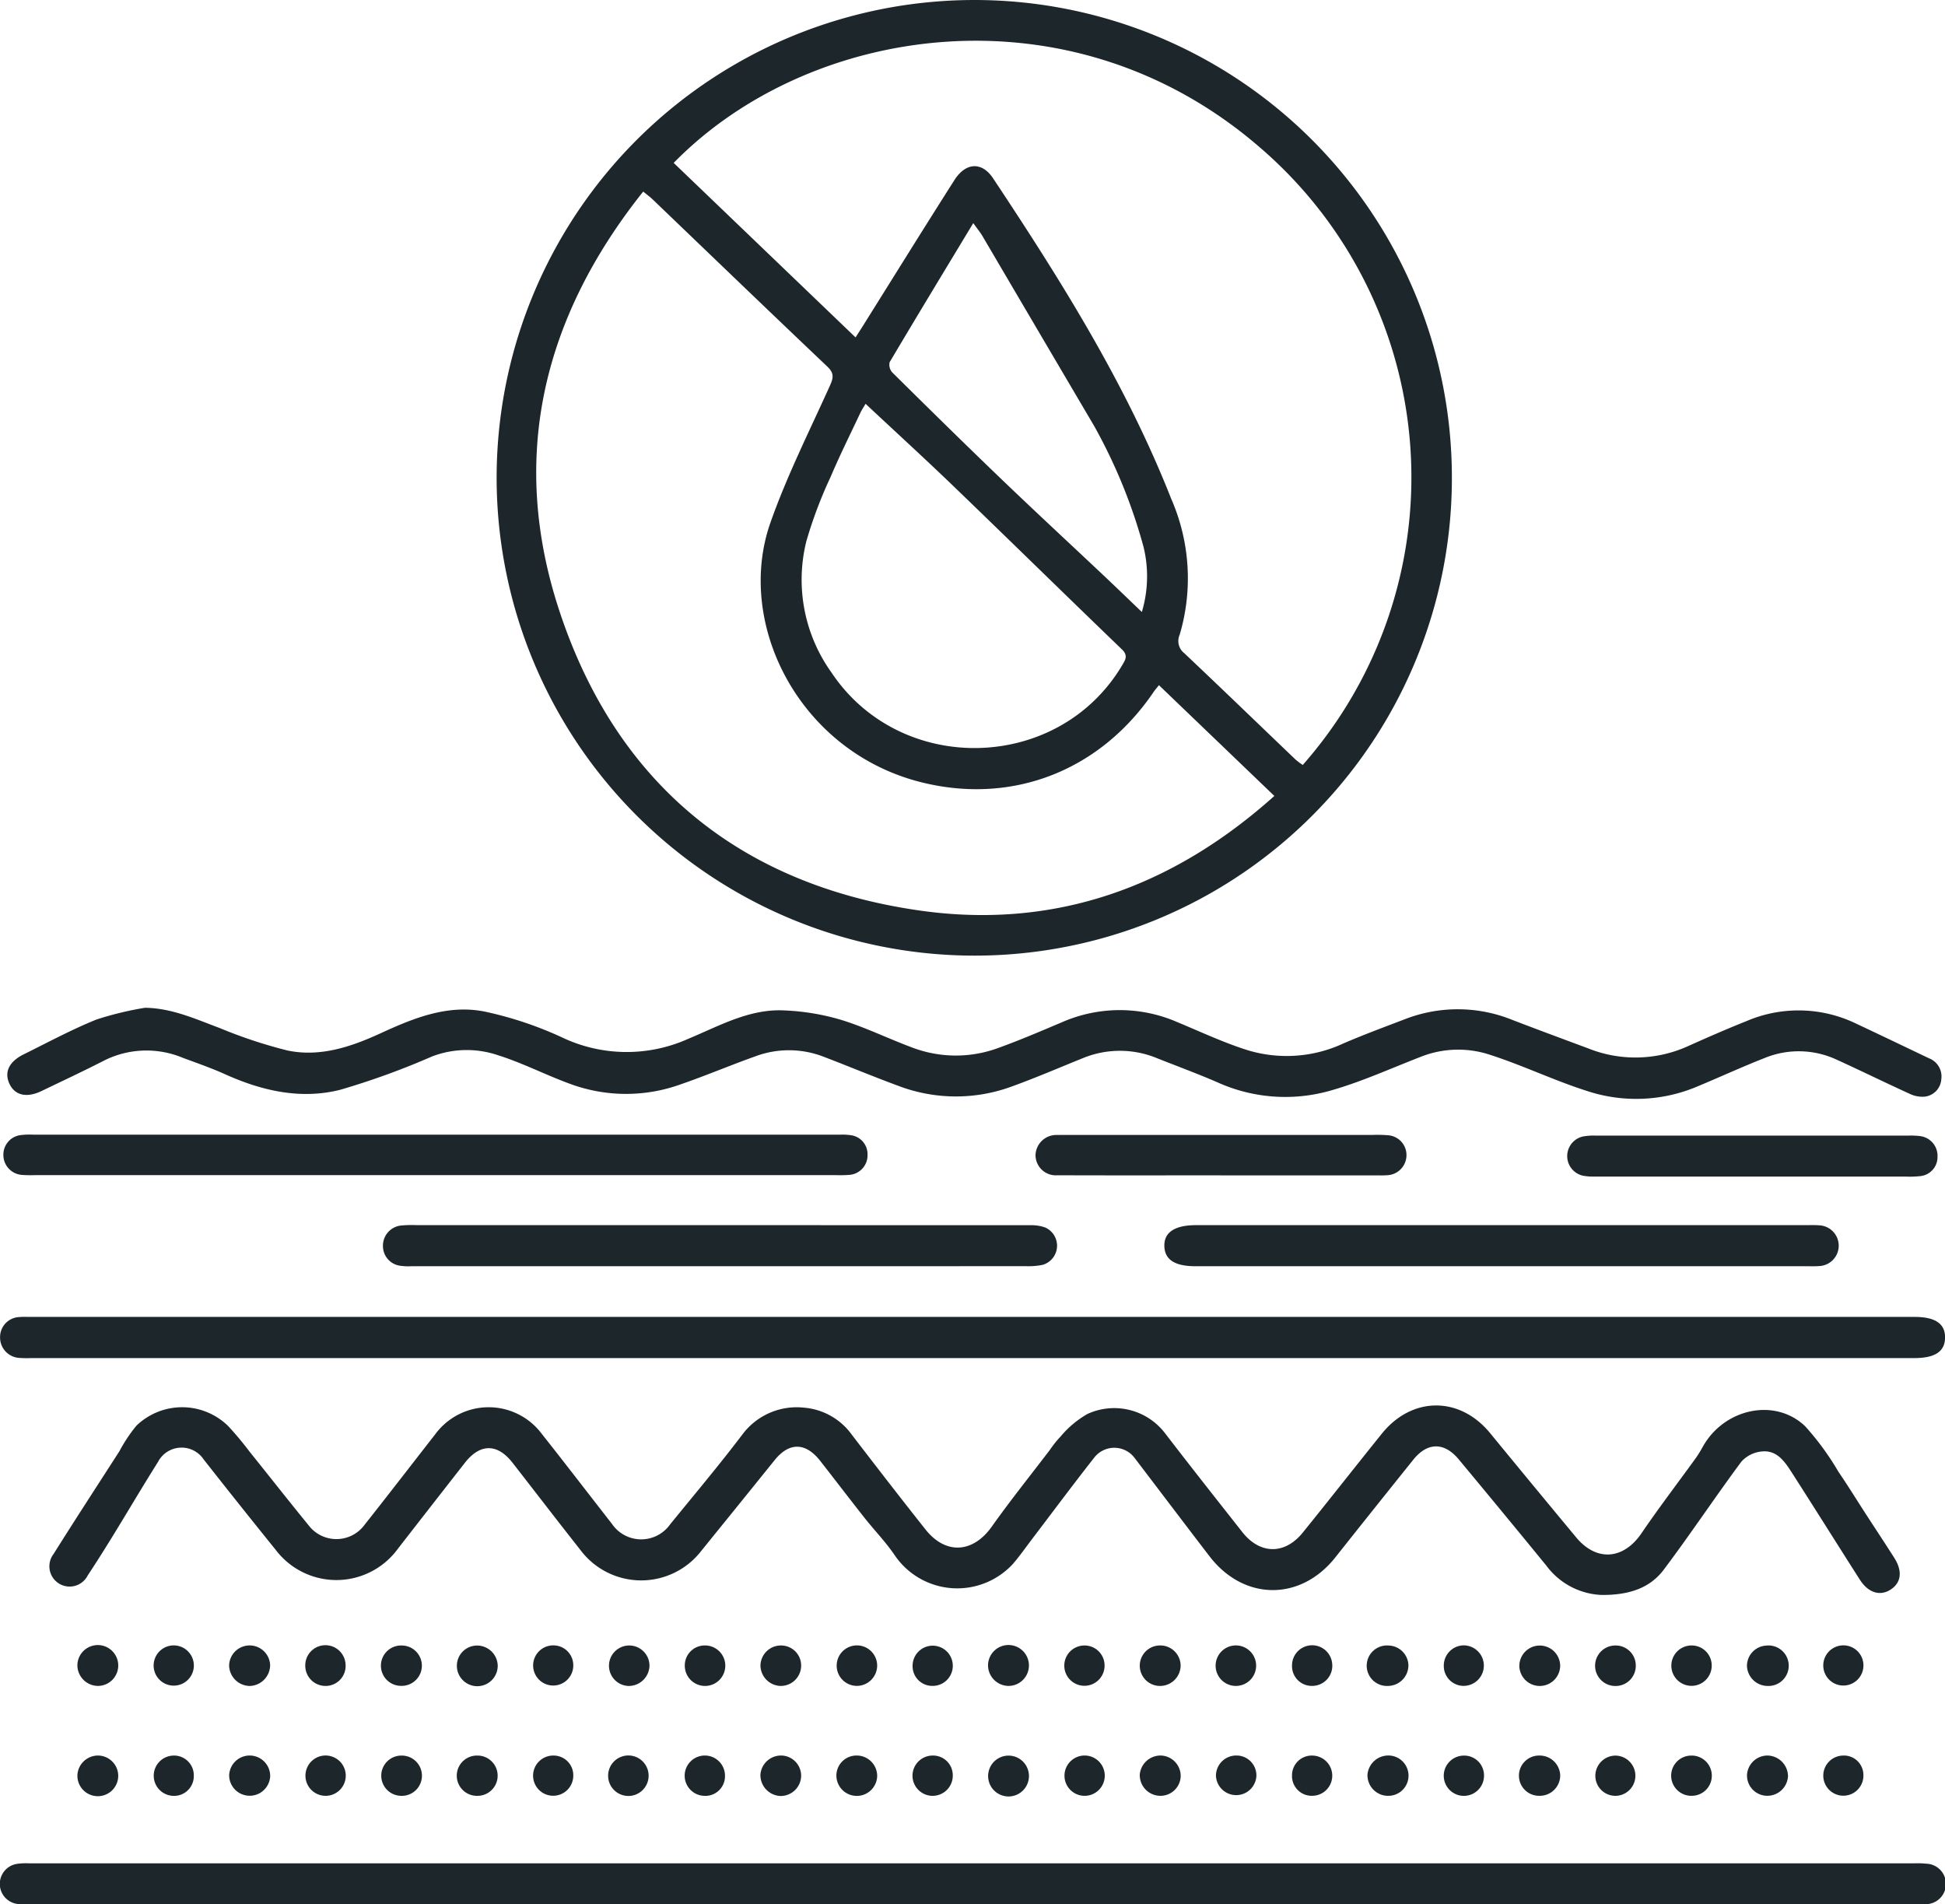 <svg xmlns="http://www.w3.org/2000/svg" width="192.123" height="188.087" viewBox="0 0 192.123 188.087">
  <g id="zdG7d2" transform="translate(-2003.783 234.735)">
    <g id="Grupo_131748" data-name="Grupo 131748" transform="translate(2003.783 -234.735)">
      <path id="Trazado_168493" data-name="Trazado 168493" d="M2251.2-140.351a47.235,47.235,0,0,1-47.241-46.84,47.208,47.208,0,0,1,47.023-47.543,47.163,47.163,0,0,1,47.333,46.958A47.151,47.151,0,0,1,2251.2-140.351Zm-11.788-61.06c.293-.458.51-.791.721-1.128,3.011-4.807,6-9.631,9.046-14.412,1.128-1.768,2.723-1.819,3.811-.182,6.708,10.094,13.145,20.341,17.61,31.684a19.561,19.561,0,0,1,.827,13.405,1.527,1.527,0,0,0,.453,1.82c3.681,3.476,7.32,6.995,10.979,10.494a7.629,7.629,0,0,0,.725.549,42.959,42.959,0,0,0-4.325-61.072c-18.695-16.094-44.444-12.064-57.812,1.607Zm29.968,34.349c-.23.29-.387.464-.518.657-5.222,7.705-13.806,11.173-22.854,8.956-12.12-2.97-18.534-15.656-15-25.681,1.629-4.623,3.854-9.04,5.875-13.52.352-.781.419-1.235-.26-1.88-5.774-5.481-11.507-11-17.255-16.512-.25-.24-.534-.445-.931-.773-9.962,12.493-13.259,26.368-8.267,41.456,5.619,16.984,17.793,27,35.509,29.544,13.316,1.914,25-2.254,35.1-11.308Zm-28.98-27.791c-.217.375-.4.639-.529.923-.984,2.092-2.018,4.163-2.921,6.29a43.722,43.722,0,0,0-2.4,6.367,15.728,15.728,0,0,0,2.47,12.941c6.836,10.268,22.432,9.889,28.721-.688.325-.546.616-.968-.017-1.577-5.6-5.391-11.147-10.832-16.744-16.222C2246.192-189.5,2243.341-192.1,2240.4-194.854Zm27.292,20.561a12.269,12.269,0,0,0,.161-6.447,52.974,52.974,0,0,0-4.878-11.934q-5.524-9.377-11.036-18.761c-.213-.361-.488-.687-.9-1.264-2.853,4.722-5.578,9.213-8.258,13.732a1.136,1.136,0,0,0,.258,1.014c3.587,3.548,7.182,7.088,10.823,10.581,3.368,3.231,6.794,6.4,10.191,9.6C2265.229-176.657,2266.4-175.527,2267.689-174.293Z" transform="translate(-2154.902 234.735)" fill="#1d272b"/>
      <path id="Trazado_168494" data-name="Trazado 168494" d="M2176.936,350.421a7.15,7.15,0,0,1-5.453-2.9q-4.3-5.261-8.647-10.486c-1.428-1.723-3.092-1.715-4.492.029q-3.872,4.821-7.715,9.666c-3.446,4.326-9.029,4.278-12.413-.127-2.482-3.23-4.937-6.481-7.406-9.721a2.507,2.507,0,0,0-4,0c-2.087,2.653-4.1,5.364-6.145,8.05-.613.806-1.194,1.64-1.853,2.407a7.471,7.471,0,0,1-11.649-.775c-.9-1.345-2.048-2.519-3.054-3.794-1.459-1.849-2.888-3.723-4.339-5.579s-3.069-1.872-4.508-.088q-3.613,4.48-7.237,8.95a7.5,7.5,0,0,1-11.963-.089c-2.251-2.85-4.46-5.734-6.694-8.6-1.494-1.917-3.2-1.917-4.7,0q-3.32,4.243-6.627,8.5a7.515,7.515,0,0,1-12.04.136q-3.6-4.455-7.138-8.959a2.624,2.624,0,0,0-4.516.247c-1.518,2.41-2.963,4.866-4.455,7.293-.81,1.317-1.633,2.627-2.487,3.916a2,2,0,1,1-3.377-2.113c2.137-3.406,4.333-6.774,6.509-10.156a15.116,15.116,0,0,1,1.682-2.526,6.5,6.5,0,0,1,9.061.037,32.807,32.807,0,0,1,2.118,2.534c1.939,2.411,3.847,4.847,5.806,7.242a3.451,3.451,0,0,0,5.574-.054c2.333-2.942,4.62-5.921,6.933-8.879a6.55,6.55,0,0,1,10.548-.068c2.333,2.942,4.614,5.925,6.927,8.882a3.494,3.494,0,0,0,5.736.071c2.395-2.945,4.844-5.85,7.136-8.873a6.692,6.692,0,0,1,6.1-2.671,6.469,6.469,0,0,1,4.735,2.687c2.407,3.133,4.819,6.262,7.277,9.355,2,2.513,4.688,2.312,6.535-.289,1.835-2.585,3.822-5.063,5.746-7.586a10.414,10.414,0,0,1,1.07-1.335,9.725,9.725,0,0,1,2.635-2.207,6.321,6.321,0,0,1,7.686,1.927c2.51,3.268,5.063,6.5,7.615,9.739,1.75,2.218,4.192,2.247,5.972.046,2.618-3.237,5.187-6.513,7.8-9.758,2.98-3.707,7.7-3.722,10.7-.067q4.233,5.159,8.5,10.295c2.012,2.428,4.68,2.208,6.455-.4,1.711-2.515,3.563-4.935,5.345-7.4a11.444,11.444,0,0,0,.707-1.137c2.1-3.778,7.113-4.886,10.107-2.043a27.015,27.015,0,0,1,3.3,4.512c.94,1.373,1.811,2.793,2.717,4.19.929,1.433,1.874,2.856,2.791,4.3.828,1.3.7,2.43-.326,3.12-1.045.7-2.231.357-3.07-.956-2.235-3.5-4.437-7.018-6.678-10.513-.707-1.1-1.475-2.3-2.99-2.154a3.114,3.114,0,0,0-2.03,1c-2.621,3.531-5.054,7.2-7.7,10.713C2181.7,349.739,2179.669,350.443,2176.936,350.421Z" transform="translate(-2018.742 -192.895)" fill="#1d272b"/>
      <path id="Trazado_168495" data-name="Trazado 168495" d="M2020.314,171.436c2.681.044,4.993,1.119,7.367,2a47.1,47.1,0,0,0,6.711,2.222c3.228.668,6.277-.365,9.207-1.712,3.294-1.514,6.691-2.892,10.372-2.109a36.11,36.11,0,0,1,7.5,2.513,14.857,14.857,0,0,0,12.539.134c3.027-1.259,5.99-2.949,9.409-2.788a23.017,23.017,0,0,1,5.62.925c2.41.739,4.7,1.871,7.068,2.748a12.107,12.107,0,0,0,8.506.029c2.108-.76,4.173-1.647,6.239-2.52a14.22,14.22,0,0,1,11.416-.028c2.281.946,4.53,2.006,6.877,2.752a13.267,13.267,0,0,0,9.521-.636c2.008-.867,4.063-1.626,6.108-2.407a14.372,14.372,0,0,1,10.629.089c2.468.948,4.947,1.864,7.425,2.786a12.561,12.561,0,0,0,9.877-.2c1.9-.85,3.8-1.687,5.736-2.456a13.057,13.057,0,0,1,10.8.181c2.436,1.146,4.863,2.31,7.292,3.47a1.918,1.918,0,0,1,1.208,2.064,1.85,1.85,0,0,1-1.652,1.723,2.925,2.925,0,0,1-1.51-.3c-2.413-1.1-4.793-2.271-7.207-3.369a8.87,8.87,0,0,0-7.135-.126c-2.24.878-4.427,1.89-6.65,2.813a15.485,15.485,0,0,1-10.9.4c-3.214-1.027-6.283-2.506-9.494-3.544a10.008,10.008,0,0,0-6.794.16c-3.041,1.176-6.032,2.548-9.161,3.415a16.256,16.256,0,0,1-11.02-.876c-1.945-.844-3.938-1.575-5.909-2.358a9.6,9.6,0,0,0-7.39-.008c-2.307.931-4.594,1.919-6.932,2.766a15.985,15.985,0,0,1-11.26-.038c-2.488-.916-4.934-1.943-7.411-2.887a9.461,9.461,0,0,0-6.708-.035c-2.5.889-4.941,1.928-7.447,2.79a15.888,15.888,0,0,1-10.8-.044c-2.411-.869-4.71-2.071-7.149-2.839a9.577,9.577,0,0,0-6.551.109,74.9,74.9,0,0,1-9.069,3.29c-3.926.992-7.766.1-11.432-1.559-1.335-.6-2.729-1.082-4.106-1.592a9.318,9.318,0,0,0-7.816.281c-2.034,1.04-4.1,2.009-6.165,3-1.451.694-2.615.422-3.149-.706-.545-1.153-.061-2.2,1.4-2.923,2.379-1.173,4.721-2.442,7.175-3.433A31.772,31.772,0,0,1,2020.314,171.436Z" transform="translate(-2005.984 -71.903)" fill="#1d272b"/>
      <path id="Trazado_168496" data-name="Trazado 168496" d="M2099.767,300.081H2006.9a10.553,10.553,0,0,1-1.224-.017,2.018,2.018,0,0,1-1.881-2.041,1.977,1.977,0,0,1,1.913-1.993c.364-.035.734-.013,1.1-.013h186.11c2.028,0,3.011.67,3,2.038s-.98,2.027-3.027,2.027Z" transform="translate(-2003.788 -165.95)" fill="#1d272b"/>
      <path id="Trazado_168497" data-name="Trazado 168497" d="M2099.858,520.3h-92.99c-.408,0-.819.021-1.224-.02a2,2,0,0,1-.151-3.978,6.291,6.291,0,0,1,1.1-.051q93.174,0,186.349,0a8.4,8.4,0,0,1,1.1.037,2,2,0,0,1-.088,4c-.406.032-.816.012-1.225.012Z" transform="translate(-2003.783 -332.22)" fill="#1d272b"/>
      <path id="Trazado_168498" data-name="Trazado 168498" d="M2047.825,226.553h-39.56a11.665,11.665,0,0,1-1.346-.026,1.974,1.974,0,0,1-1.788-1.992,1.944,1.944,0,0,1,1.717-1.937,7.04,7.04,0,0,1,1.222-.043q39.866,0,79.733,0a5.923,5.923,0,0,1,.977.046,1.892,1.892,0,0,1,1.711,1.923,1.937,1.937,0,0,1-1.76,2,11.614,11.614,0,0,1-1.346.03Q2067.6,226.554,2047.825,226.553Z" transform="translate(-2004.798 -110.49)" fill="#1d272b"/>
      <path id="Trazado_168499" data-name="Trazado 168499" d="M2191.469,263.08q-15.25,0-30.5,0a5.92,5.92,0,0,1-1.1-.042,1.961,1.961,0,0,1-1.735-1.924,2,2,0,0,1,1.735-2.049,11.185,11.185,0,0,1,1.59-.044q30.316,0,60.632.008a4.134,4.134,0,0,1,1.432.214,1.967,1.967,0,0,1-.224,3.7,7.009,7.009,0,0,1-1.7.13Q2206.536,263.085,2191.469,263.08Z" transform="translate(-2120.307 -138.02)" fill="#1d272b"/>
      <path id="Trazado_168500" data-name="Trazado 168500" d="M2506.469,263.088h-30.254c-2.057,0-3.054-.641-3.094-1.984-.041-1.364,1.033-2.074,3.123-2.074h60.507a10.05,10.05,0,0,1,1.1.019,2.014,2.014,0,0,1-.028,4.021,9.3,9.3,0,0,1-.979.018Z" transform="translate(-2358.108 -138.027)" fill="#1d272b"/>
      <path id="Trazado_168501" data-name="Trazado 168501" d="M2653.828,222.957q7.657,0,15.316,0a7.562,7.562,0,0,1,1.221.048,1.96,1.96,0,0,1,1.721,2.049,1.889,1.889,0,0,1-1.73,1.906,9.873,9.873,0,0,1-1.466.042q-15.316.006-30.631,0a5.586,5.586,0,0,1-1.214-.091,1.983,1.983,0,0,1,.009-3.866,5.823,5.823,0,0,1,1.338-.087Q2646.109,222.954,2653.828,222.957Z" transform="translate(-2480.703 -110.797)" fill="#1d272b"/>
      <path id="Trazado_168502" data-name="Trazado 168502" d="M2439.5,226.665c-5.383,0-10.766.012-16.149-.008a2,2,0,0,1-2.159-2,2.058,2.058,0,0,1,2.2-1.976c.285-.013.571-.008.856-.008h8.686q10.766,0,21.531,0a13.508,13.508,0,0,1,1.589.035,1.96,1.96,0,0,1,1.78,1.99,1.987,1.987,0,0,1-1.822,1.949,8.718,8.718,0,0,1-.978.02H2439.5Z" transform="translate(-2318.905 -110.581)" fill="#1d272b"/>
      <path id="Trazado_168503" data-name="Trazado 168503" d="M2406.114,474.837a2.017,2.017,0,1,1-2.031-2A2.015,2.015,0,0,1,2406.114,474.837Z" transform="translate(-2304.476 -299.442)" fill="#1d272b"/>
      <path id="Trazado_168504" data-name="Trazado 168504" d="M2344.954,474.835a2.015,2.015,0,0,1-4.029,0,1.983,1.983,0,0,1,2.007-2.018A2.021,2.021,0,0,1,2344.954,474.835Z" transform="translate(-2258.308 -299.431)" fill="#1d272b"/>
      <path id="Trazado_168505" data-name="Trazado 168505" d="M2190,476.806a1.989,1.989,0,1,1-.028-3.976,1.988,1.988,0,1,1,.028,3.976Z" transform="translate(-2142.817 -299.44)" fill="#1d272b"/>
      <path id="Trazado_168506" data-name="Trazado 168506" d="M2650.852,430.447a1.988,1.988,0,0,1-2.022,2,2,2,0,0,1,.006-4A1.978,1.978,0,0,1,2650.852,430.447Z" transform="translate(-2489.273 -265.929)" fill="#1d272b"/>
      <path id="Trazado_168507" data-name="Trazado 168507" d="M2130.828,430.431a1.976,1.976,0,0,1-1.987,2.028,2,2,0,0,1-2-2.031,1.992,1.992,0,0,1,3.984,0Z" transform="translate(-2096.688 -265.946)" fill="#1d272b"/>
      <path id="Trazado_168508" data-name="Trazado 168508" d="M2191.978,430.469a2.018,2.018,0,1,1-4.035-.051,2,2,0,0,1,1.973-1.935A2.04,2.04,0,0,1,2191.978,430.469Z" transform="translate(-2142.814 -265.96)" fill="#1d272b"/>
      <path id="Trazado_168509" data-name="Trazado 168509" d="M2467.242,474.889a2,2,0,0,1-2.118,1.9,2.04,2.04,0,0,1-1.922-2.123,2.064,2.064,0,0,1,2.075-1.854A2.024,2.024,0,0,1,2467.242,474.889Z" transform="translate(-2350.616 -299.427)" fill="#1d272b"/>
      <path id="Trazado_168510" data-name="Trazado 168510" d="M2251.152,472.8a2,2,0,0,1,.058,3.995,2,2,0,1,1-.058-3.995Z" transform="translate(-2189.016 -299.419)" fill="#1d272b"/>
      <path id="Trazado_168511" data-name="Trazado 168511" d="M2342.91,432.449a2,2,0,1,1,2.05-1.992A2.016,2.016,0,0,1,2342.91,432.449Z" transform="translate(-2258.315 -265.941)" fill="#1d272b"/>
      <path id="Trazado_168512" data-name="Trazado 168512" d="M2528.571,430.363a1.985,1.985,0,0,1-1.977,2.044,1.95,1.95,0,0,1-2-2.009,1.987,1.987,0,0,1,3.974-.035Z" transform="translate(-2396.97 -265.898)" fill="#1d272b"/>
      <path id="Trazado_168513" data-name="Trazado 168513" d="M2100.2,474.882a2.028,2.028,0,0,1-4.052-.081,2.026,2.026,0,0,1,4.052.081Z" transform="translate(-2073.512 -299.43)" fill="#1d272b"/>
      <path id="Trazado_168514" data-name="Trazado 168514" d="M2039,474.821a2.017,2.017,0,1,1-4.032-.1,2.038,2.038,0,0,1,2.009-1.909A2.012,2.012,0,0,1,2039,474.821Z" transform="translate(-2027.321 -299.425)" fill="#1d272b"/>
      <path id="Trazado_168515" data-name="Trazado 168515" d="M2742.691,430.362a1.984,1.984,0,1,1-2.063-1.953A1.976,1.976,0,0,1,2742.691,430.362Z" transform="translate(-2558.625 -265.902)" fill="#1d272b"/>
      <path id="Trazado_168516" data-name="Trazado 168516" d="M2712.029,474.872a2.046,2.046,0,0,1-2.126,1.92,2,2,0,0,1-1.92-2.106,2.029,2.029,0,0,1,2.044-1.867A2.063,2.063,0,0,1,2712.029,474.872Z" transform="translate(-2535.414 -299.432)" fill="#1d272b"/>
      <path id="Trazado_168517" data-name="Trazado 168517" d="M2098.188,432.469a2.068,2.068,0,0,1-2.05-2.011,2.027,2.027,0,0,1,4.052-.049A2.076,2.076,0,0,1,2098.188,432.469Z" transform="translate(-2073.506 -265.953)" fill="#1d272b"/>
      <path id="Trazado_168518" data-name="Trazado 168518" d="M2159.471,428.466a1.993,1.993,0,0,1-.048,3.986,1.994,1.994,0,1,1,.048-3.986Z" transform="translate(-2119.769 -265.947)" fill="#1d272b"/>
      <path id="Trazado_168519" data-name="Trazado 168519" d="M2314.314,474.853a2.026,2.026,0,0,1-2.083,1.953,2.07,2.07,0,0,1-1.94-2.119,2.044,2.044,0,0,1,2.043-1.878A2,2,0,0,1,2314.314,474.853Z" transform="translate(-2235.179 -299.424)" fill="#1d272b"/>
      <path id="Trazado_168520" data-name="Trazado 168520" d="M2373.632,432.44a1.948,1.948,0,0,1-1.993-2.01,1.986,1.986,0,1,1,1.993,2.01Z" transform="translate(-2281.495 -265.931)" fill="#1d272b"/>
      <path id="Trazado_168521" data-name="Trazado 168521" d="M2495.934,432.419a2,2,0,0,1-.112-4,2,2,0,1,1,.112,4Z" transform="translate(-2373.801 -265.907)" fill="#1d272b"/>
      <path id="Trazado_168522" data-name="Trazado 168522" d="M2557.031,432.469a2,2,0,1,1,.037-3.991,2.009,2.009,0,0,1,1.969,1.948A2.04,2.04,0,0,1,2557.031,432.469Z" transform="translate(-2419.916 -265.957)" fill="#1d272b"/>
      <path id="Trazado_168523" data-name="Trazado 168523" d="M2620.247,430.482a2.018,2.018,0,0,1-4.035.019,2.017,2.017,0,1,1,4.035-.019Z" transform="translate(-2466.135 -265.95)" fill="#1d272b"/>
      <path id="Trazado_168524" data-name="Trazado 168524" d="M2587.771,432.411a1.961,1.961,0,0,1-2.009-2,1.994,1.994,0,0,1,1.9-2,2,2,0,1,1,.111,4Z" transform="translate(-2443.147 -265.905)" fill="#1d272b"/>
      <path id="Trazado_168525" data-name="Trazado 168525" d="M2436.764,430.425a1.99,1.99,0,1,1-2.055-1.963A1.976,1.976,0,0,1,2436.764,430.425Z" transform="translate(-2327.656 -265.943)" fill="#1d272b"/>
      <path id="Trazado_168526" data-name="Trazado 168526" d="M2467.259,430.407a2.034,2.034,0,0,1-2.01,2.033,2,2,0,0,1-.051-4A2.007,2.007,0,0,1,2467.259,430.407Z" transform="translate(-2350.639 -265.926)" fill="#1d272b"/>
      <path id="Trazado_168527" data-name="Trazado 168527" d="M2404.075,432.47a2.045,2.045,0,0,1-2.027-2.024,2.02,2.02,0,1,1,2.027,2.024Z" transform="translate(-2304.452 -265.959)" fill="#1d272b"/>
      <path id="Trazado_168528" data-name="Trazado 168528" d="M2312.365,428.459a1.979,1.979,0,0,1,1.969,2.054,2.011,2.011,0,0,1-2.091,1.94,2.049,2.049,0,0,1-1.927-2A2.019,2.019,0,0,1,2312.365,428.459Z" transform="translate(-2235.2 -265.942)" fill="#1d272b"/>
      <path id="Trazado_168529" data-name="Trazado 168529" d="M2283.777,474.855a1.935,1.935,0,0,1-2.06,1.942,1.991,1.991,0,1,1,2.06-1.942Z" transform="translate(-2212.165 -299.43)" fill="#1d272b"/>
      <path id="Trazado_168530" data-name="Trazado 168530" d="M2281.817,428.446a2,2,0,1,1-1.995,2.023A1.971,1.971,0,0,1,2281.817,428.446Z" transform="translate(-2212.179 -265.932)" fill="#1d272b"/>
      <path id="Trazado_168531" data-name="Trazado 168531" d="M2222.651,430.432a1.983,1.983,0,1,1-2-2.012A1.966,1.966,0,0,1,2222.651,430.432Z" transform="translate(-2166.023 -265.913)" fill="#1d272b"/>
      <path id="Trazado_168532" data-name="Trazado 168532" d="M2375.581,474.815a1.989,1.989,0,1,1-2.011-1.991A1.945,1.945,0,0,1,2375.581,474.815Z" transform="translate(-2281.468 -299.435)" fill="#1d272b"/>
      <path id="Trazado_168533" data-name="Trazado 168533" d="M2069.681,430.484a1.987,1.987,0,1,1-1.969-2.056A1.991,1.991,0,0,1,2069.681,430.484Z" transform="translate(-2050.533 -265.919)" fill="#1d272b"/>
      <path id="Trazado_168534" data-name="Trazado 168534" d="M2497.9,474.842a2,2,0,0,1-3.994-.04,2,2,0,0,1,2.025-2A1.961,1.961,0,0,1,2497.9,474.842Z" transform="translate(-2373.797 -299.417)" fill="#1d272b"/>
      <path id="Trazado_168535" data-name="Trazado 168535" d="M2556.951,476.8a2.035,2.035,0,0,1-1.961-2.082,2.065,2.065,0,0,1,2.027-1.9,1.991,1.991,0,1,1-.066,3.979Z" transform="translate(-2419.914 -299.434)" fill="#1d272b"/>
      <path id="Trazado_168536" data-name="Trazado 168536" d="M2681.512,474.806a1.982,1.982,0,0,1-2.016,2,1.986,1.986,0,0,1-.026-3.972A1.985,1.985,0,0,1,2681.512,474.806Z" transform="translate(-2512.423 -299.443)" fill="#1d272b"/>
      <path id="Trazado_168537" data-name="Trazado 168537" d="M2037.026,432.461a2.052,2.052,0,0,1-2.051-2,2.018,2.018,0,1,1,2.051,2Z" transform="translate(-2027.331 -265.949)" fill="#1d272b"/>
      <path id="Trazado_168538" data-name="Trazado 168538" d="M2681.471,430.462a1.994,1.994,0,1,1-2.01-2.006A1.976,1.976,0,0,1,2681.471,430.462Z" transform="translate(-2512.392 -265.94)" fill="#1d272b"/>
      <path id="Trazado_168539" data-name="Trazado 168539" d="M2710.01,432.476a2.05,2.05,0,0,1-2.046-2.007,2.015,2.015,0,0,1,1.933-1.982,2,2,0,1,1,.113,3.989Z" transform="translate(-2535.403 -265.962)" fill="#1d272b"/>
      <path id="Trazado_168540" data-name="Trazado 168540" d="M2159.468,472.835a1.989,1.989,0,1,1-.073,3.975,1.988,1.988,0,0,1,.073-3.975Z" transform="translate(-2119.81 -299.444)" fill="#1d272b"/>
      <path id="Trazado_168541" data-name="Trazado 168541" d="M2251.11,432.465a2,2,0,1,1,2.076-1.978A2.055,2.055,0,0,1,2251.11,432.465Z" transform="translate(-2189.032 -265.949)" fill="#1d272b"/>
      <path id="Trazado_168542" data-name="Trazado 168542" d="M2524.58,474.784a1.946,1.946,0,0,1,2.051-1.95,1.986,1.986,0,0,1-.066,3.971A1.943,1.943,0,0,1,2524.58,474.784Z" transform="translate(-2396.957 -299.442)" fill="#1d272b"/>
      <path id="Trazado_168543" data-name="Trazado 168543" d="M2620.221,474.81a2.016,2.016,0,0,1-2.04,1.989,1.988,1.988,0,1,1-.012-3.975A2.028,2.028,0,0,1,2620.221,474.81Z" transform="translate(-2466.106 -299.436)" fill="#1d272b"/>
      <path id="Trazado_168544" data-name="Trazado 168544" d="M2648.8,476.8a1.976,1.976,0,0,1-1.938-2.071,2,2,0,0,1,1.994-1.9,1.987,1.987,0,1,1-.056,3.974Z" transform="translate(-2489.275 -299.435)" fill="#1d272b"/>
      <path id="Trazado_168545" data-name="Trazado 168545" d="M2128.859,476.79a1.991,1.991,0,0,1-.128-3.979,1.991,1.991,0,1,1,.128,3.979Z" transform="translate(-2096.676 -299.424)" fill="#1d272b"/>
      <path id="Trazado_168546" data-name="Trazado 168546" d="M2434.775,472.813a1.99,1.99,0,1,1-.061,3.978,1.99,1.99,0,0,1,.061-3.978Z" transform="translate(-2327.663 -299.427)" fill="#1d272b"/>
      <path id="Trazado_168547" data-name="Trazado 168547" d="M2069.657,474.828a1.946,1.946,0,0,1-2.025,1.977,1.99,1.99,0,0,1,.028-3.979A1.949,1.949,0,0,1,2069.657,474.828Z" transform="translate(-2050.514 -299.436)" fill="#1d272b"/>
      <path id="Trazado_168548" data-name="Trazado 168548" d="M2222.635,474.852a1.985,1.985,0,1,1-1.973-2.027A1.944,1.944,0,0,1,2222.635,474.852Z" transform="translate(-2166.008 -299.436)" fill="#1d272b"/>
      <path id="Trazado_168549" data-name="Trazado 168549" d="M2589.722,474.825a1.988,1.988,0,1,1-2.015-1.984A1.951,1.951,0,0,1,2589.722,474.825Z" transform="translate(-2443.135 -299.447)" fill="#1d272b"/>
      <path id="Trazado_168550" data-name="Trazado 168550" d="M2742.694,474.751a1.982,1.982,0,1,1-2.07-1.921A1.924,1.924,0,0,1,2742.694,474.751Z" transform="translate(-2558.631 -299.438)" fill="#1d272b"/>
    </g>
  </g>
</svg>
